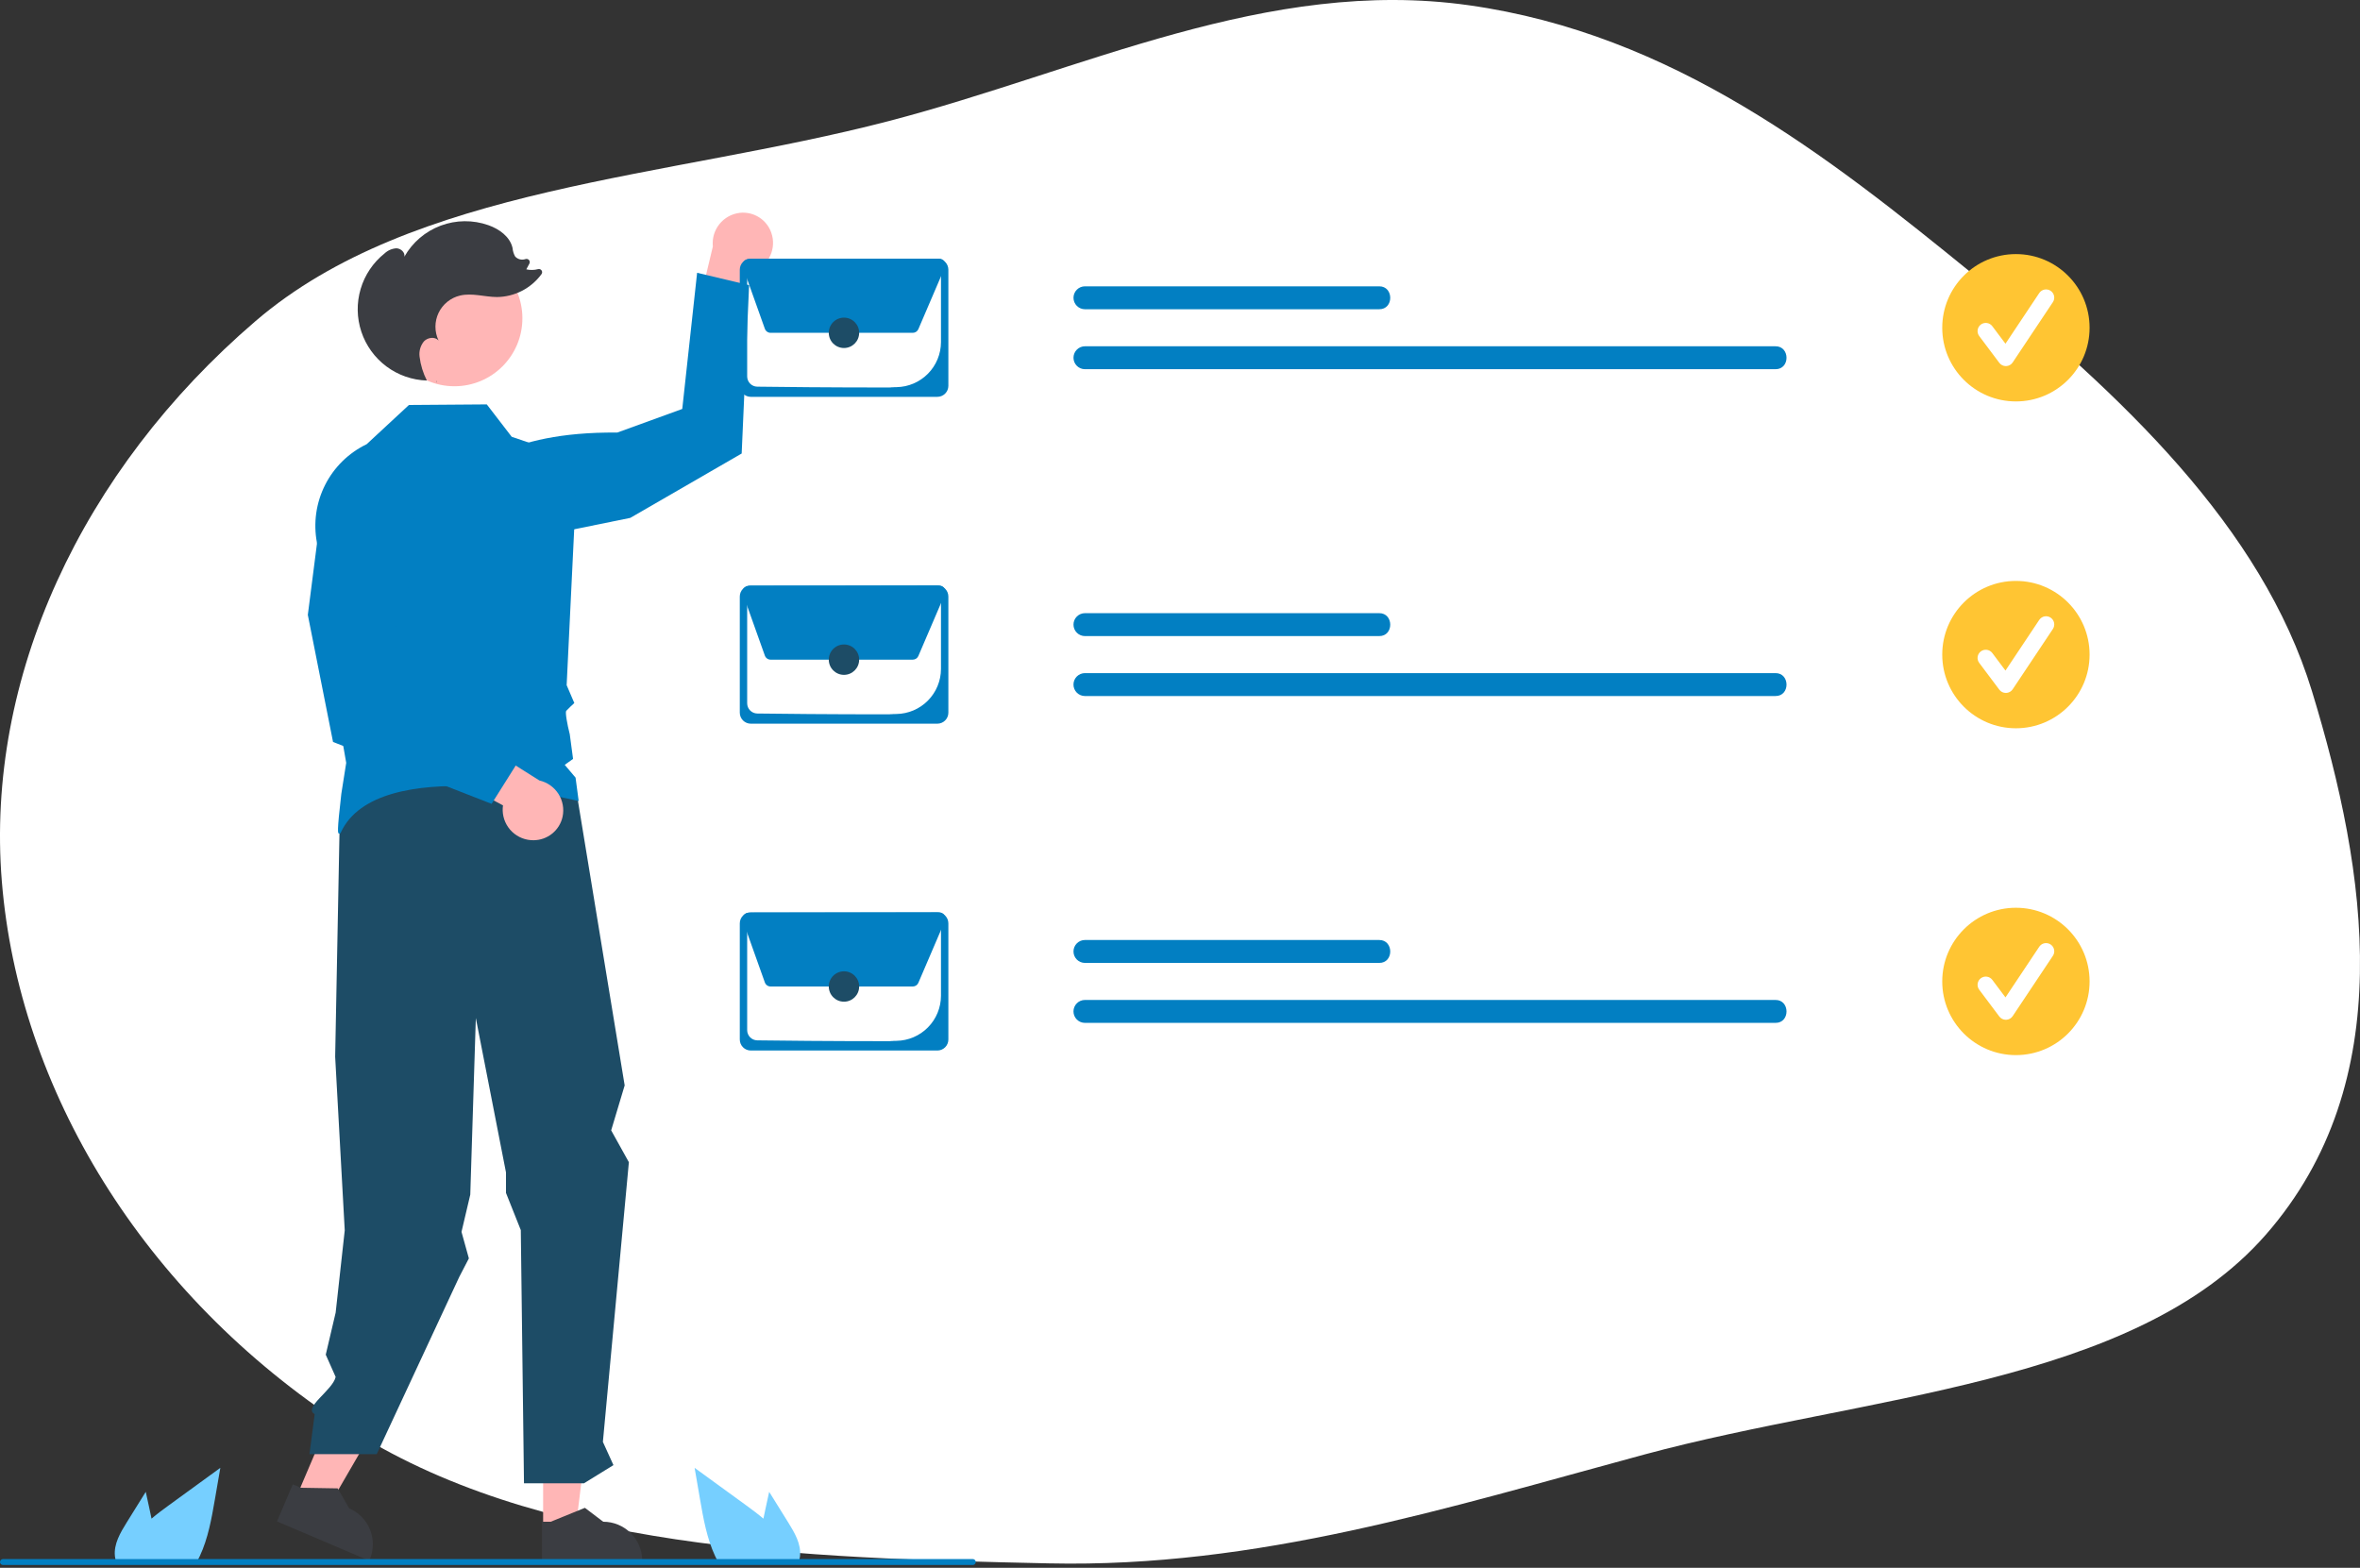 <svg width="566" height="376" viewBox="0 0 566 376" fill="none" xmlns="http://www.w3.org/2000/svg">
<rect x="0" y="0" width="566" height="376" fill="#333333" stroke="none"/>
<path fill-rule="evenodd" clip-rule="evenodd" d="M61.304 76.99C99.085 44.601 160.032 42.864 213.096 29.051C259.667 16.929 303.935 -5.545 352.252 1.256C401.311 8.161 438.394 37.44 473.049 65.639C508.955 94.856 542.441 126.325 554.499 165.826C567.748 209.232 575.557 259.393 543.405 296.126C511.728 332.315 447.134 334.581 394.296 348.851C346.95 361.638 301.643 376.038 251.583 374.941C192.208 373.64 128.592 371.844 82.814 342.026C34.012 310.239 4.473 261.073 0.438 211.358C-3.511 162.692 19.424 112.893 61.304 76.99Z" fill="white"/>
<g clip-path="url(#clip0_5145_44958)">
<path d="M184.972 55.794C185.619 57.604 185.529 59.595 184.721 61.338C183.914 63.082 182.454 64.438 180.655 65.115C180.258 65.263 179.847 65.376 179.43 65.453L175.273 90.906L165.521 81.902L170.964 59.112C170.762 57.191 171.325 55.269 172.53 53.76C173.734 52.251 175.485 51.276 177.402 51.047C179.015 50.863 180.643 51.232 182.019 52.094C183.394 52.957 184.436 54.262 184.972 55.794L184.972 55.794Z" fill="#FFB6B6"/>
<path d="M113.008 113.467C113.008 113.467 120.576 103.468 148.039 103.742L163.627 98.078L167.19 65.422L179.658 68.391L177.877 108.766L151.158 124.203L116.127 131.328L113.008 113.467Z" fill="#027FC2"/>
<path d="M70.807 359.651L78.001 362.717L93.25 336.427L82.632 331.902L70.807 359.651Z" fill="#FFB6B6"/>
<path d="M130.26 366.459L138.079 366.459L141.8 336.295L130.258 336.296L130.26 366.459Z" fill="#FFB6B6"/>
<path d="M129.983 374.618L154.031 374.617V374.313C154.03 371.83 153.044 369.45 151.289 367.694C149.534 365.939 147.153 364.953 144.671 364.953H144.67L140.277 361.62L132.082 364.953L129.982 364.953L129.983 374.618Z" fill="#3B3D42"/>
<path d="M66.434 364.873L88.556 374.301L88.676 374.021C89.649 371.737 89.675 369.161 88.748 366.858C87.822 364.555 86.018 362.714 83.735 361.741L83.734 361.74L81 356.953L72.153 356.805L70.222 355.982L66.434 364.873Z" fill="#3B3D42"/>
<path d="M137.929 187.94L149.814 260.308L146.579 271.092L150.824 278.73L144.591 345.806L147.121 351.376L140.052 355.736H125.668L124.904 295.011L121.351 286.096V281.182L114.118 244.154L112.786 286.51L110.682 295.439L112.45 301.797L110.14 306.251L90.35 348.746H74.221L75.468 339.136C72.578 337.673 79.807 333.397 80.501 330.233L78.126 324.89L80.501 314.796L82.679 295.072L80.383 253.439L81.463 197.376L100.332 182.947L137.929 187.94Z" fill="#1D4C66"/>
<path d="M108.987 92.635C117.99 92.635 125.287 85.337 125.287 76.335C125.287 67.333 117.99 60.035 108.987 60.035C99.985 60.035 92.688 67.333 92.688 76.335C92.688 85.337 99.985 92.635 108.987 92.635Z" fill="#FFB6B6"/>
<path d="M81.398 199.926C81.369 199.926 81.34 199.922 81.312 199.914C81.011 199.83 80.774 199.764 81.86 190.373L83.032 182.951L81.888 176.397L79.963 174.472L83.056 171.379L81.16 157.349L76.007 130.13C75.121 125.433 75.81 120.575 77.966 116.309C80.122 112.043 83.625 108.608 87.932 106.536L98.078 97.126L116.747 96.986L122.719 104.751L138.521 110.119L135.901 164.324L137.739 168.612L137.581 168.755C137.569 168.766 136.345 169.873 135.795 170.482C135.529 170.86 136.028 173.686 136.646 176.085L137.437 182.007L135.442 183.432L138.036 186.496L138.787 192.127L138.363 192.021C137.886 191.902 90.574 180.394 81.725 199.678C81.702 199.748 81.659 199.809 81.6 199.854C81.542 199.898 81.471 199.923 81.398 199.926Z" fill="#027FC2"/>
<path d="M104.816 91.837C104.746 91.683 104.677 91.529 104.607 91.375C104.634 91.376 104.661 91.38 104.687 91.38L104.816 91.837Z" fill="#3B3D42"/>
<path d="M92.233 60.777C93.007 60.047 94.012 59.612 95.075 59.548C96.129 59.582 97.197 60.534 96.979 61.566C98.915 58.138 101.997 55.501 105.683 54.119C109.369 52.737 113.424 52.697 117.137 54.007C119.757 54.931 122.326 56.78 122.927 59.492C122.986 60.204 123.198 60.895 123.55 61.517C123.854 61.85 124.25 62.086 124.687 62.197C125.124 62.307 125.584 62.288 126.01 62.14L126.036 62.133C126.182 62.083 126.339 62.078 126.488 62.119C126.636 62.159 126.769 62.244 126.87 62.361C126.97 62.478 127.033 62.622 127.05 62.776C127.067 62.929 127.038 63.084 126.966 63.22L126.225 64.602C127.159 64.811 128.13 64.79 129.055 64.542C129.209 64.502 129.371 64.51 129.52 64.566C129.668 64.621 129.796 64.722 129.886 64.853C129.975 64.984 130.022 65.14 130.02 65.298C130.017 65.457 129.966 65.611 129.872 65.74C128.64 67.425 127.032 68.799 125.175 69.754C123.319 70.708 121.265 71.216 119.178 71.237C116.216 71.219 113.224 70.198 110.342 70.879C109.227 71.142 108.185 71.652 107.292 72.371C106.4 73.09 105.68 73.999 105.185 75.032C104.69 76.066 104.432 77.197 104.431 78.342C104.43 79.488 104.686 80.62 105.179 81.654C104.294 80.685 102.582 80.914 101.676 81.864C101.259 82.372 100.951 82.961 100.77 83.593C100.59 84.226 100.541 84.888 100.627 85.54C100.869 87.537 101.462 89.475 102.378 91.265C98.876 91.157 95.491 89.978 92.681 87.885C89.871 85.792 87.771 82.887 86.665 79.562C85.558 76.237 85.499 72.653 86.495 69.294C87.49 65.934 89.493 62.962 92.233 60.777V60.777Z" fill="#3B3D42"/>
<path d="M189.049 365.14L184.472 357.784L183.557 361.987C183.397 362.724 183.237 363.472 183.088 364.214C181.788 363.104 180.404 362.076 179.051 361.091C174.895 358.075 170.74 355.054 166.588 352.03L167.888 359.571C168.69 364.214 169.527 368.952 171.51 373.197C171.73 373.678 171.967 374.153 172.223 374.617H191.543C191.699 374.186 191.806 373.74 191.864 373.287C191.869 373.257 191.871 373.227 191.87 373.197C192.173 370.318 190.581 367.604 189.049 365.14Z" fill="#76CFFF"/>
<path d="M30.381 365.14L34.959 357.784L35.873 361.987C36.034 362.724 36.194 363.472 36.342 364.214C37.643 363.104 39.026 362.076 40.38 361.091C44.536 358.075 48.69 355.054 52.843 352.03L51.542 359.571C50.741 364.214 49.904 368.952 47.92 373.197C47.701 373.678 47.463 374.153 47.208 374.617H27.887C27.732 374.186 27.624 373.74 27.567 373.287C27.562 373.257 27.56 373.227 27.561 373.197C27.258 370.318 28.849 367.604 30.381 365.14Z" fill="#76CFFF"/>
<path d="M233.309 375.324H0.707C0.614 375.324 0.522 375.306 0.436 375.271C0.35 375.235 0.272 375.183 0.206 375.118C0.14 375.052 0.088 374.974 0.052 374.888C0.016 374.802 -0.002 374.71 -0.002 374.617C-0.002 374.524 0.016 374.432 0.052 374.346C0.088 374.26 0.14 374.182 0.206 374.117C0.272 374.051 0.35 373.999 0.436 373.963C0.522 373.928 0.614 373.91 0.707 373.91H233.309C233.496 373.91 233.676 373.985 233.808 374.117C233.941 374.25 234.015 374.43 234.015 374.617C234.015 374.805 233.941 374.984 233.808 375.117C233.676 375.25 233.496 375.324 233.309 375.324Z" fill="#027FC2"/>
<path d="M330.751 74.165H260.2C259.471 74.164 258.773 73.874 258.259 73.358C257.744 72.843 257.455 72.144 257.455 71.416C257.455 70.688 257.744 69.989 258.259 69.474C258.773 68.959 259.471 68.668 260.2 68.667H330.751C334.296 68.618 334.331 74.215 330.751 74.165Z" fill="#027FC2"/>
<path d="M425.791 88.544H260.2C259.471 88.543 258.773 88.253 258.259 87.737C257.744 87.222 257.455 86.523 257.455 85.795C257.455 85.067 257.744 84.368 258.259 83.853C258.773 83.337 259.471 83.047 260.2 83.046H425.791C429.336 82.997 429.371 88.594 425.791 88.544Z" fill="#027FC2"/>
<path d="M483.478 96.275C493.237 96.275 501.147 88.365 501.147 78.606C501.147 68.847 493.237 60.937 483.478 60.937C473.719 60.937 465.809 68.847 465.809 78.606C465.809 88.365 473.719 96.275 483.478 96.275Z" fill="#FFC533"/>
<path d="M481.066 87.802C480.761 87.802 480.46 87.731 480.187 87.594C479.914 87.458 479.677 87.26 479.494 87.015L474.673 80.588C474.518 80.382 474.405 80.147 474.341 79.896C474.277 79.646 474.263 79.386 474.299 79.13C474.335 78.875 474.422 78.629 474.553 78.406C474.685 78.184 474.859 77.99 475.066 77.835C475.272 77.68 475.507 77.567 475.757 77.504C476.008 77.439 476.268 77.425 476.523 77.462C476.779 77.499 477.025 77.585 477.247 77.717C477.469 77.849 477.663 78.023 477.818 78.23L480.972 82.434L489.072 70.284C489.215 70.07 489.399 69.885 489.614 69.742C489.828 69.598 490.069 69.498 490.322 69.447C490.575 69.397 490.835 69.397 491.089 69.447C491.342 69.497 491.583 69.596 491.798 69.739C492.012 69.882 492.197 70.067 492.34 70.281C492.484 70.496 492.584 70.736 492.635 70.989C492.685 71.242 492.685 71.503 492.635 71.756C492.585 72.009 492.486 72.25 492.343 72.465L482.702 86.927C482.527 87.188 482.293 87.404 482.018 87.556C481.742 87.708 481.435 87.792 481.121 87.801C481.103 87.802 481.084 87.802 481.066 87.802Z" fill="white"/>
<path d="M224.811 62.038H180.061C179.362 62.039 178.691 62.317 178.197 62.811C177.703 63.306 177.425 63.976 177.424 64.675V92.536C177.425 93.235 177.703 93.906 178.197 94.4C178.691 94.894 179.362 95.172 180.061 95.173H224.811C225.51 95.172 226.18 94.894 226.674 94.4C227.169 93.906 227.447 93.235 227.448 92.536V64.675C227.447 63.976 227.169 63.306 226.674 62.811C226.18 62.317 225.51 62.039 224.811 62.038ZM225.676 82.051C225.665 84.887 224.543 87.607 222.551 89.625C220.558 91.644 217.854 92.801 215.018 92.849C210.477 92.908 217.53 92.931 212.054 92.931C199.531 92.931 186.473 92.812 181.601 92.734C180.96 92.721 180.35 92.458 179.9 92C179.451 91.543 179.198 90.928 179.195 90.287V64.677C179.196 64.448 179.287 64.228 179.449 64.065C179.611 63.902 179.831 63.811 180.061 63.81H224.809C225.038 63.81 225.258 63.901 225.421 64.063C225.583 64.225 225.675 64.445 225.676 64.675V82.051Z" fill="#027FC2"/>
<path d="M218.909 79.82H184.814C184.512 79.82 184.218 79.726 183.972 79.552C183.725 79.378 183.538 79.133 183.436 78.849L178.171 64.076C178.092 63.855 178.068 63.619 178.099 63.387C178.131 63.155 178.218 62.934 178.353 62.743C178.487 62.551 178.666 62.395 178.874 62.287C179.082 62.179 179.312 62.123 179.546 62.122L225.273 62.041H225.275C225.517 62.041 225.755 62.101 225.968 62.216C226.181 62.331 226.362 62.496 226.495 62.698C226.629 62.9 226.71 63.132 226.731 63.373C226.753 63.614 226.714 63.857 226.619 64.079L226.539 64.045L226.619 64.079L220.253 78.934C220.14 79.197 219.953 79.421 219.714 79.579C219.475 79.736 219.195 79.82 218.909 79.82Z" fill="#027FC2"/>
<path d="M202.411 83.463C204.423 83.463 206.054 81.832 206.054 79.82C206.054 77.808 204.423 76.177 202.411 76.177C200.399 76.177 198.768 77.808 198.768 79.82C198.768 81.832 200.399 83.463 202.411 83.463Z" fill="#1D4C66"/>
<path d="M330.751 152.551H260.2C259.471 152.549 258.773 152.259 258.259 151.744C257.744 151.229 257.455 150.53 257.455 149.802C257.455 149.073 257.744 148.375 258.259 147.86C258.773 147.344 259.471 147.054 260.2 147.053H330.751C334.296 147.004 334.331 152.6 330.751 152.551Z" fill="#027FC2"/>
<path d="M425.791 166.928H260.2C259.471 166.928 258.772 166.639 258.256 166.123C257.741 165.608 257.451 164.909 257.451 164.18C257.451 163.451 257.741 162.752 258.256 162.236C258.772 161.721 259.471 161.431 260.2 161.431H425.791C429.336 161.382 429.371 166.978 425.791 166.928Z" fill="#027FC2"/>
<path d="M483.478 174.66C493.237 174.66 501.147 166.749 501.147 156.991C501.147 147.232 493.237 139.321 483.478 139.321C473.719 139.321 465.809 147.232 465.809 156.991C465.809 166.749 473.719 174.66 483.478 174.66Z" fill="#FFC533"/>
<path d="M481.066 166.187C480.761 166.187 480.46 166.116 480.187 165.98C479.914 165.843 479.677 165.645 479.494 165.401L474.673 158.974C474.518 158.767 474.405 158.532 474.341 158.282C474.277 158.032 474.263 157.772 474.299 157.516C474.335 157.26 474.422 157.014 474.553 156.792C474.685 156.57 474.859 156.376 475.065 156.221C475.272 156.066 475.507 155.953 475.757 155.889C476.008 155.825 476.268 155.811 476.523 155.848C476.779 155.884 477.025 155.971 477.247 156.103C477.469 156.234 477.663 156.409 477.818 156.615L480.972 160.82L489.072 148.67C489.215 148.455 489.399 148.27 489.613 148.126C489.828 147.982 490.069 147.882 490.322 147.831C490.575 147.781 490.836 147.78 491.089 147.83C491.343 147.88 491.584 147.98 491.799 148.123C492.014 148.266 492.198 148.451 492.342 148.665C492.485 148.88 492.585 149.121 492.636 149.374C492.686 149.627 492.687 149.888 492.636 150.142C492.586 150.395 492.486 150.636 492.343 150.851L482.702 165.312C482.527 165.574 482.293 165.79 482.018 165.942C481.742 166.094 481.435 166.178 481.121 166.187C481.102 166.187 481.084 166.187 481.066 166.187Z" fill="white"/>
<path d="M224.811 140.424H180.061C179.362 140.425 178.691 140.703 178.197 141.197C177.703 141.691 177.425 142.362 177.424 143.061V170.922C177.425 171.621 177.703 172.291 178.197 172.786C178.691 173.28 179.362 173.558 180.061 173.559H224.811C225.51 173.558 226.18 173.28 226.674 172.786C227.169 172.291 227.447 171.621 227.448 170.922V143.061C227.447 142.362 227.169 141.691 226.674 141.197C226.18 140.703 225.51 140.425 224.811 140.424ZM225.676 160.437C225.665 163.273 224.543 165.992 222.551 168.011C220.558 170.03 217.854 171.187 215.018 171.235C210.477 171.294 217.53 171.317 212.054 171.317C199.531 171.317 186.473 171.197 181.601 171.12C180.96 171.107 180.35 170.843 179.9 170.386C179.451 169.929 179.198 169.314 179.195 168.673V143.063C179.196 142.833 179.287 142.613 179.449 142.451C179.611 142.288 179.831 142.196 180.061 142.196H224.809C225.038 142.196 225.258 142.287 225.421 142.449C225.583 142.611 225.675 142.831 225.676 143.061V160.437Z" fill="#027FC2"/>
<path d="M218.909 158.205H184.814C184.512 158.204 184.218 158.111 183.972 157.937C183.725 157.763 183.538 157.517 183.437 157.233L178.171 142.46C178.092 142.24 178.068 142.004 178.099 141.772C178.131 141.54 178.218 141.319 178.353 141.127C178.487 140.936 178.666 140.78 178.874 140.672C179.082 140.564 179.312 140.507 179.546 140.507L225.273 140.426H225.275C225.517 140.426 225.755 140.486 225.968 140.601C226.181 140.715 226.362 140.881 226.495 141.083C226.629 141.285 226.71 141.517 226.731 141.758C226.753 141.999 226.714 142.242 226.619 142.464L226.539 142.43L226.619 142.464L220.253 157.319C220.14 157.582 219.953 157.806 219.714 157.964C219.475 158.121 219.195 158.205 218.909 158.205Z" fill="#027FC2"/>
<path d="M202.411 161.849C204.423 161.849 206.054 160.218 206.054 158.206C206.054 156.194 204.423 154.562 202.411 154.562C200.399 154.562 198.768 156.194 198.768 158.206C198.768 160.218 200.399 161.849 202.411 161.849Z" fill="#1D4C66"/>
<path d="M330.751 230.935H260.2C259.471 230.934 258.773 230.644 258.259 230.129C257.744 229.613 257.455 228.915 257.455 228.187C257.455 227.458 257.744 226.76 258.259 226.244C258.773 225.729 259.471 225.439 260.2 225.438H330.751C334.296 225.388 334.331 230.985 330.751 230.935Z" fill="#027FC2"/>
<path d="M425.791 245.314H260.2C259.471 245.314 258.772 245.025 258.256 244.509C257.741 243.994 257.451 243.294 257.451 242.565C257.451 241.836 257.741 241.137 258.256 240.622C258.772 240.106 259.471 239.817 260.2 239.817H425.791C429.336 239.767 429.371 245.364 425.791 245.314Z" fill="#027FC2"/>
<path d="M483.478 253.045C493.237 253.045 501.147 245.134 501.147 235.376C501.147 225.617 493.237 217.706 483.478 217.706C473.719 217.706 465.809 225.617 465.809 235.376C465.809 245.134 473.719 253.045 483.478 253.045Z" fill="#FFC533"/>
<path d="M481.067 244.572C480.762 244.572 480.461 244.501 480.188 244.365C479.915 244.228 479.678 244.03 479.495 243.786L474.674 237.358C474.519 237.152 474.407 236.917 474.343 236.667C474.279 236.417 474.265 236.157 474.301 235.901C474.338 235.646 474.424 235.4 474.556 235.178C474.687 234.956 474.861 234.762 475.067 234.607C475.274 234.452 475.509 234.339 475.759 234.275C476.009 234.211 476.269 234.197 476.525 234.234C476.78 234.27 477.026 234.357 477.248 234.488C477.47 234.62 477.664 234.793 477.819 235L480.973 239.205L489.073 227.055C489.216 226.84 489.4 226.655 489.614 226.511C489.829 226.367 490.07 226.267 490.323 226.216C490.576 226.165 490.837 226.165 491.09 226.215C491.344 226.265 491.585 226.365 491.8 226.508C492.015 226.651 492.199 226.835 492.343 227.05C492.487 227.265 492.587 227.506 492.637 227.759C492.688 228.012 492.688 228.273 492.637 228.526C492.587 228.78 492.487 229.021 492.344 229.235L482.703 243.697C482.528 243.958 482.294 244.174 482.019 244.327C481.744 244.479 481.436 244.563 481.122 244.572C481.104 244.572 481.085 244.572 481.067 244.572Z" fill="white"/>
<path d="M224.811 218.809H180.061C179.362 218.809 178.691 219.087 178.197 219.582C177.703 220.076 177.425 220.746 177.424 221.446V249.307C177.425 250.006 177.703 250.676 178.197 251.17C178.691 251.665 179.362 251.943 180.061 251.944H224.811C225.51 251.943 226.18 251.665 226.674 251.17C227.169 250.676 227.447 250.006 227.448 249.307V221.446C227.447 220.746 227.169 220.076 226.674 219.582C226.18 219.087 225.51 218.809 224.811 218.809ZM225.676 238.821C225.665 241.658 224.543 244.377 222.551 246.396C220.558 248.415 217.854 249.572 215.018 249.62C210.477 249.679 217.53 249.702 212.054 249.702C199.531 249.702 186.473 249.582 181.601 249.505C180.96 249.491 180.35 249.228 179.9 248.771C179.451 248.314 179.198 247.699 179.195 247.058V221.448C179.196 221.218 179.287 220.998 179.449 220.835C179.611 220.673 179.831 220.581 180.061 220.58H224.809C225.038 220.581 225.258 220.672 225.421 220.834C225.583 220.996 225.675 221.216 225.676 221.445V238.821Z" fill="#027FC2"/>
<path d="M218.909 236.591H184.814C184.512 236.59 184.218 236.497 183.972 236.323C183.725 236.149 183.538 235.903 183.436 235.619L178.171 220.846C178.092 220.626 178.068 220.389 178.099 220.157C178.131 219.925 178.218 219.705 178.353 219.513C178.487 219.322 178.666 219.165 178.874 219.057C179.082 218.95 179.312 218.893 179.546 218.893L225.273 218.812H225.275C225.517 218.812 225.755 218.872 225.968 218.986C226.181 219.101 226.362 219.267 226.495 219.469C226.629 219.671 226.71 219.903 226.731 220.144C226.753 220.385 226.714 220.627 226.619 220.85L226.539 220.816L226.619 220.85L220.253 235.704C220.14 235.967 219.953 236.192 219.714 236.349C219.475 236.507 219.195 236.591 218.909 236.591Z" fill="#027FC2"/>
<path d="M202.411 240.234C204.423 240.234 206.054 238.603 206.054 236.591C206.054 234.579 204.423 232.948 202.411 232.948C200.399 232.948 198.768 234.579 198.768 236.591C198.768 238.603 200.399 240.234 202.411 240.234Z" fill="#1D4C66"/>
<path d="M127.992 201.512C126.071 201.541 124.215 200.815 122.825 199.489C121.434 198.162 120.621 196.343 120.56 194.423C120.547 193.998 120.572 193.573 120.635 193.153L97.879 181.016L109.544 174.687L129.365 187.182C131.248 187.61 132.887 188.762 133.927 190.389C134.968 192.016 135.326 193.987 134.925 195.876C134.58 197.462 133.706 198.884 132.446 199.909C131.186 200.933 129.616 201.498 127.992 201.512L127.992 201.512Z" fill="#FFB6B6"/>
<path d="M117.9 192.788L79.872 177.943L73.826 147.468L76.071 129.946C76.376 127.569 77.154 125.277 78.359 123.205C79.565 121.134 81.174 119.325 83.09 117.886C85.007 116.447 87.192 115.406 89.517 114.826C91.843 114.246 94.261 114.138 96.629 114.508L96.757 114.528L96.829 114.635C97.119 115.064 103.827 125.429 94.8 151.146L95.134 167.489L125.038 181.448L117.9 192.788Z" fill="#027FC2"/>
</g>
<defs>
<clipPath id="clip0_5145_44958">
<rect width="501.147" height="324.324" fill="white" transform="translate(0 51)"/>
</clipPath>
</defs>
</svg>

